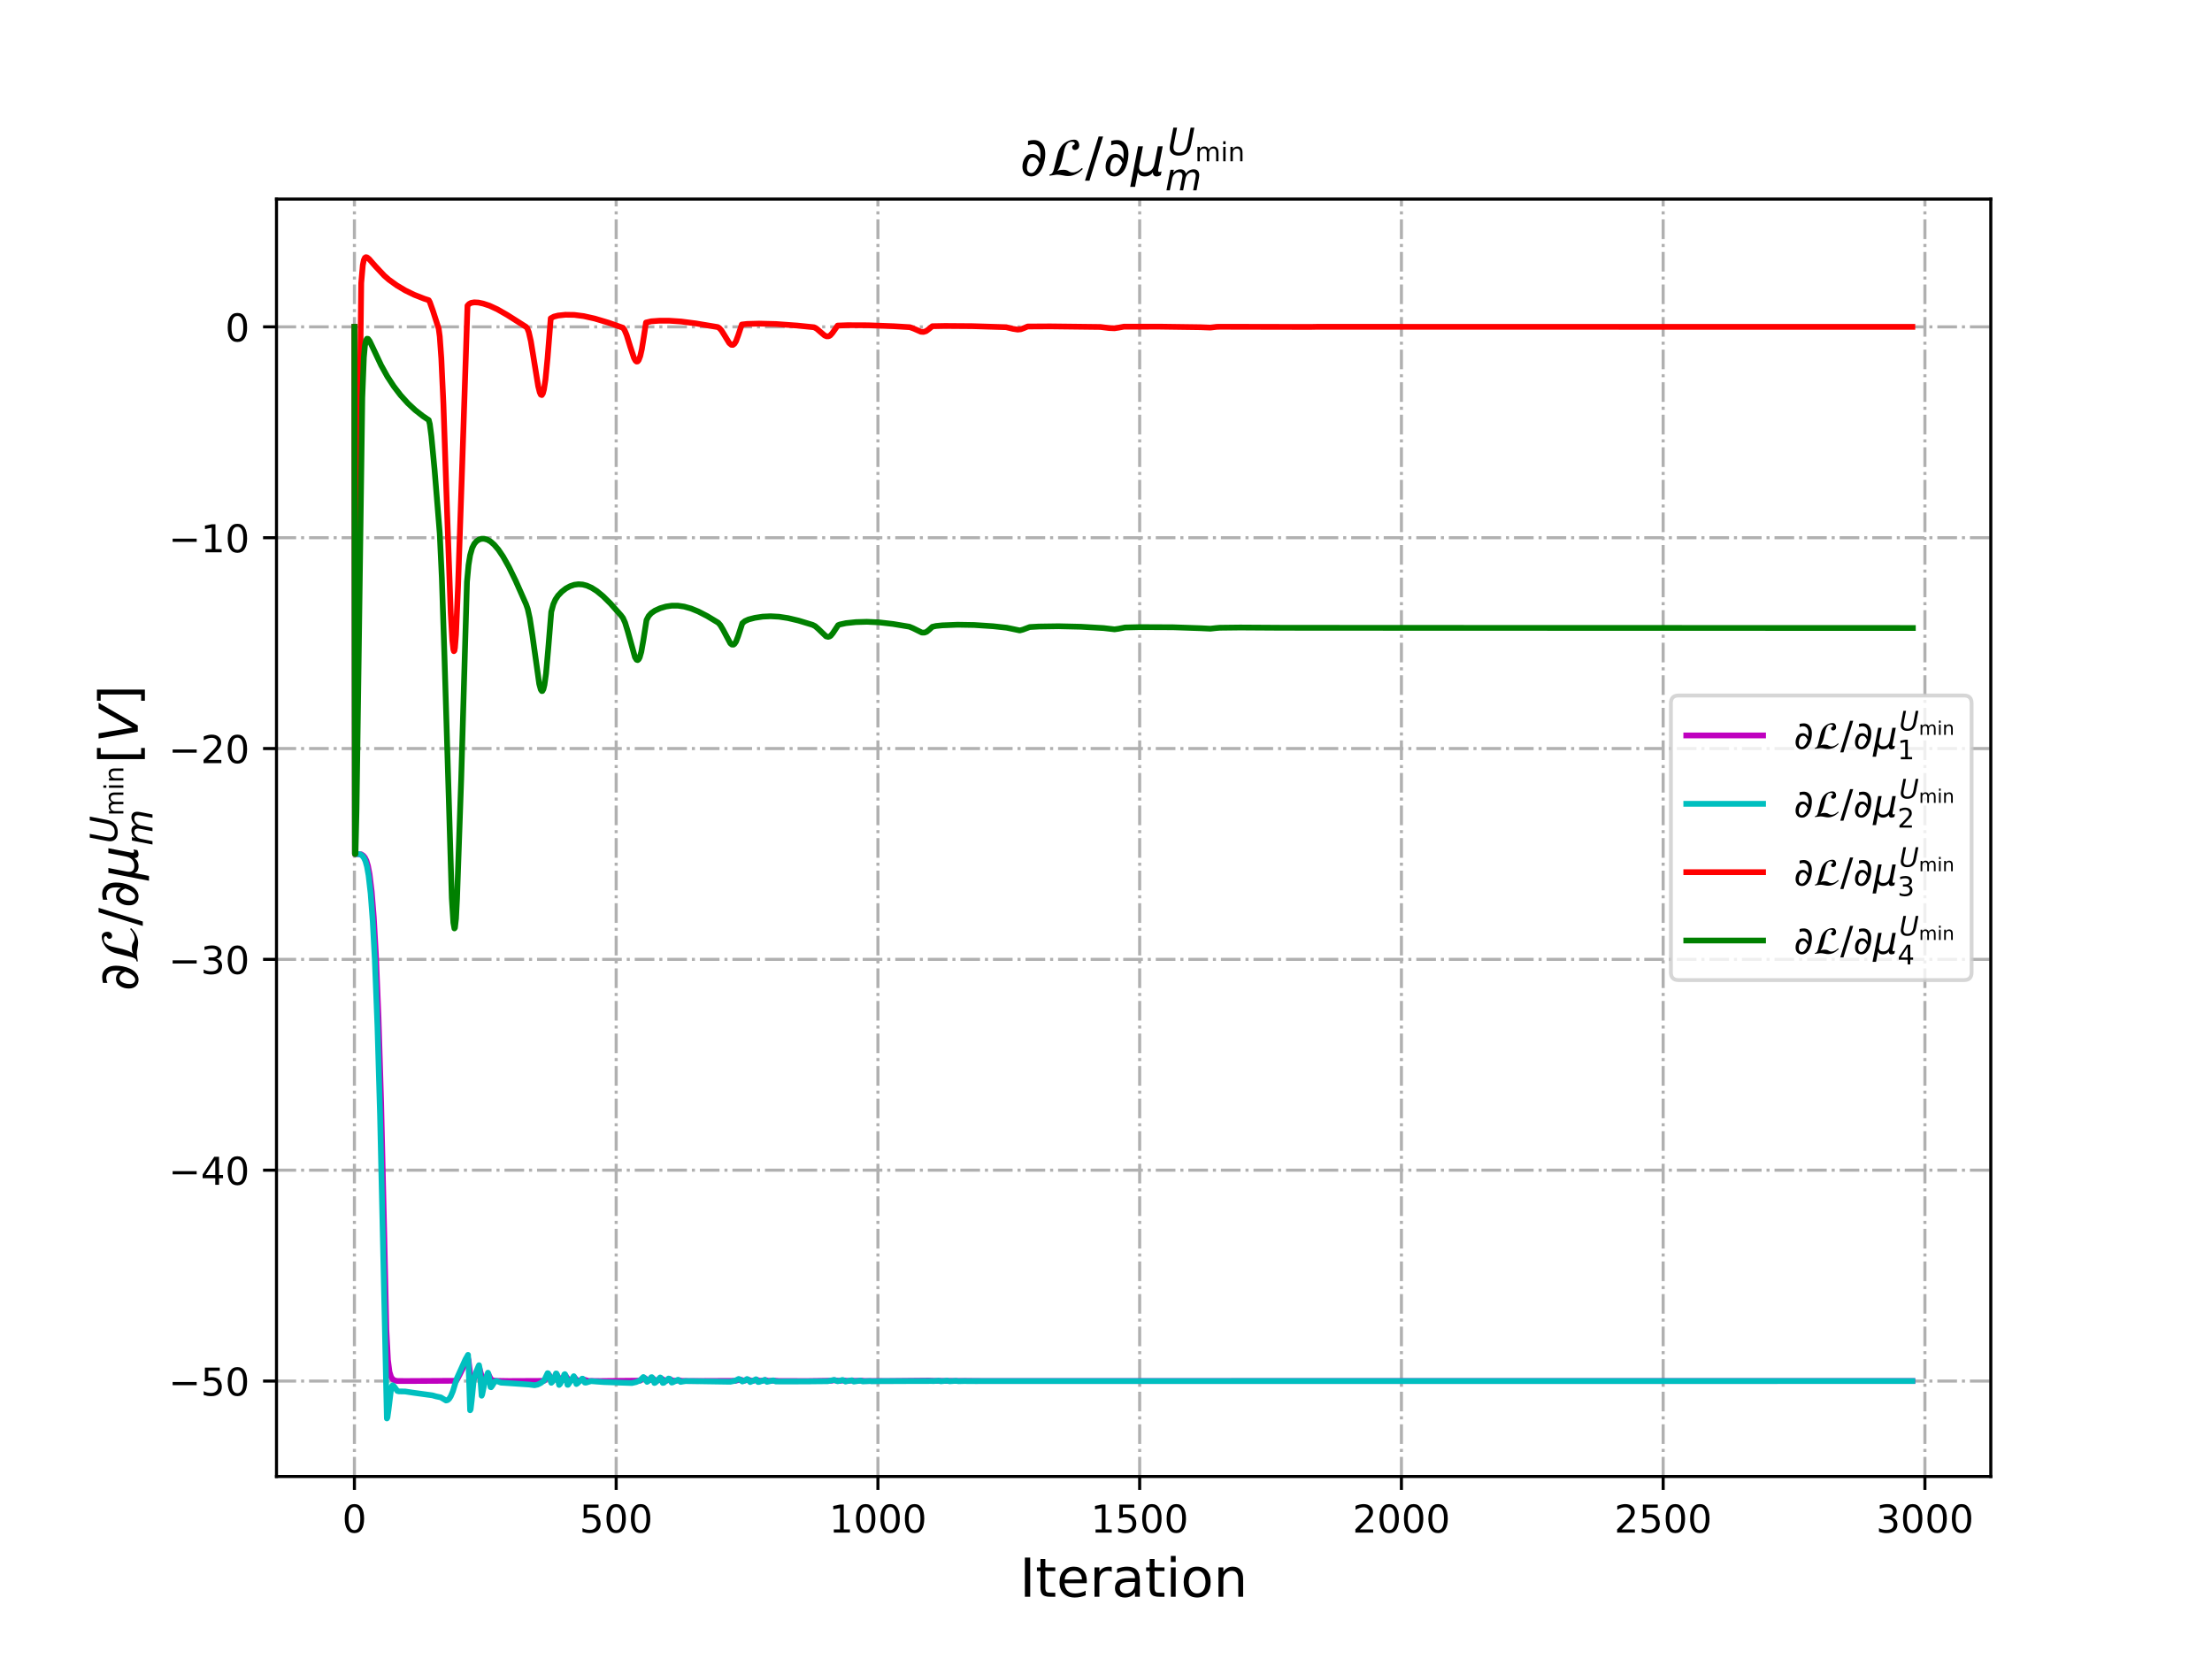 <?xml version="1.0" encoding="utf-8" standalone="no"?>
<!DOCTYPE svg PUBLIC "-//W3C//DTD SVG 1.1//EN"
  "http://www.w3.org/Graphics/SVG/1.1/DTD/svg11.dtd">
<!-- Created with matplotlib (http://matplotlib.org/) -->
<svg height="432pt" version="1.1" viewBox="0 0 576 432" width="576pt" xmlns="http://www.w3.org/2000/svg" xmlns:xlink="http://www.w3.org/1999/xlink">
 <defs>
  <style type="text/css">
*{stroke-linecap:butt;stroke-linejoin:round;}
  </style>
 </defs>
 <g id="figure_1">
  <g id="patch_1">
   <path d="M 0 432 
L 576 432 
L 576 0 
L 0 0 
z
" style="fill:#ffffff;"/>
  </g>
  <g id="axes_1">
   <g id="patch_2">
    <path d="M 72 384.48 
L 518.4 384.48 
L 518.4 51.84 
L 72 51.84 
z
" style="fill:#ffffff;"/>
   </g>
   <g id="matplotlib.axis_1">
    <g id="xtick_1">
     <g id="line2d_1">
      <path clip-path="url(#pff79e5f48d)" d="M 92.291 384.48 
L 92.291 51.84 
" style="fill:none;stroke:#b0b0b0;stroke-dasharray:5.12,1.28,0.8,1.28;stroke-dashoffset:0;stroke-width:0.8;"/>
     </g>
     <g id="line2d_2">
      <defs>
       <path d="M 0 0 
L 0 3.5 
" id="m5869e93a79" style="stroke:#000000;stroke-width:0.8;"/>
      </defs>
      <g>
       <use style="stroke:#000000;stroke-width:0.8;" x="92.291" xlink:href="#m5869e93a79" y="384.48"/>
      </g>
     </g>
     <g id="text_1">
      <!-- 0 -->
      <defs>
       <path d="M 31.781 66.406 
Q 24.172 66.406 20.328 58.906 
Q 16.5 51.422 16.5 36.375 
Q 16.5 21.391 20.328 13.891 
Q 24.172 6.391 31.781 6.391 
Q 39.453 6.391 43.281 13.891 
Q 47.125 21.391 47.125 36.375 
Q 47.125 51.422 43.281 58.906 
Q 39.453 66.406 31.781 66.406 
z
M 31.781 74.219 
Q 44.047 74.219 50.516 64.516 
Q 56.984 54.828 56.984 36.375 
Q 56.984 17.969 50.516 8.266 
Q 44.047 -1.422 31.781 -1.422 
Q 19.531 -1.422 13.062 8.266 
Q 6.594 17.969 6.594 36.375 
Q 6.594 54.828 13.062 64.516 
Q 19.531 74.219 31.781 74.219 
z
" id="DejaVuSans-30"/>
      </defs>
      <g transform="translate(89.11 399.078)scale(0.1 -0.1)">
       <use xlink:href="#DejaVuSans-30"/>
      </g>
     </g>
    </g>
    <g id="xtick_2">
     <g id="line2d_3">
      <path clip-path="url(#pff79e5f48d)" d="M 160.45 384.48 
L 160.45 51.84 
" style="fill:none;stroke:#b0b0b0;stroke-dasharray:5.12,1.28,0.8,1.28;stroke-dashoffset:0;stroke-width:0.8;"/>
     </g>
     <g id="line2d_4">
      <g>
       <use style="stroke:#000000;stroke-width:0.8;" x="160.45" xlink:href="#m5869e93a79" y="384.48"/>
      </g>
     </g>
     <g id="text_2">
      <!-- 500 -->
      <defs>
       <path d="M 10.797 72.906 
L 49.516 72.906 
L 49.516 64.594 
L 19.828 64.594 
L 19.828 46.734 
Q 21.969 47.469 24.109 47.828 
Q 26.266 48.188 28.422 48.188 
Q 40.625 48.188 47.75 41.5 
Q 54.891 34.812 54.891 23.391 
Q 54.891 11.625 47.562 5.094 
Q 40.234 -1.422 26.906 -1.422 
Q 22.312 -1.422 17.547 -0.641 
Q 12.797 0.141 7.719 1.703 
L 7.719 11.625 
Q 12.109 9.234 16.797 8.062 
Q 21.484 6.891 26.703 6.891 
Q 35.156 6.891 40.078 11.328 
Q 45.016 15.766 45.016 23.391 
Q 45.016 31 40.078 35.438 
Q 35.156 39.891 26.703 39.891 
Q 22.75 39.891 18.812 39.016 
Q 14.891 38.141 10.797 36.281 
z
" id="DejaVuSans-35"/>
      </defs>
      <g transform="translate(150.906 399.078)scale(0.1 -0.1)">
       <use xlink:href="#DejaVuSans-35"/>
       <use x="63.623" xlink:href="#DejaVuSans-30"/>
       <use x="127.246" xlink:href="#DejaVuSans-30"/>
      </g>
     </g>
    </g>
    <g id="xtick_3">
     <g id="line2d_5">
      <path clip-path="url(#pff79e5f48d)" d="M 228.609 384.48 
L 228.609 51.84 
" style="fill:none;stroke:#b0b0b0;stroke-dasharray:5.12,1.28,0.8,1.28;stroke-dashoffset:0;stroke-width:0.8;"/>
     </g>
     <g id="line2d_6">
      <g>
       <use style="stroke:#000000;stroke-width:0.8;" x="228.609" xlink:href="#m5869e93a79" y="384.48"/>
      </g>
     </g>
     <g id="text_3">
      <!-- 1000 -->
      <defs>
       <path d="M 12.406 8.297 
L 28.516 8.297 
L 28.516 63.922 
L 10.984 60.406 
L 10.984 69.391 
L 28.422 72.906 
L 38.281 72.906 
L 38.281 8.297 
L 54.391 8.297 
L 54.391 0 
L 12.406 0 
z
" id="DejaVuSans-31"/>
      </defs>
      <g transform="translate(215.884 399.078)scale(0.1 -0.1)">
       <use xlink:href="#DejaVuSans-31"/>
       <use x="63.623" xlink:href="#DejaVuSans-30"/>
       <use x="127.246" xlink:href="#DejaVuSans-30"/>
       <use x="190.869" xlink:href="#DejaVuSans-30"/>
      </g>
     </g>
    </g>
    <g id="xtick_4">
     <g id="line2d_7">
      <path clip-path="url(#pff79e5f48d)" d="M 296.768 384.48 
L 296.768 51.84 
" style="fill:none;stroke:#b0b0b0;stroke-dasharray:5.12,1.28,0.8,1.28;stroke-dashoffset:0;stroke-width:0.8;"/>
     </g>
     <g id="line2d_8">
      <g>
       <use style="stroke:#000000;stroke-width:0.8;" x="296.768" xlink:href="#m5869e93a79" y="384.48"/>
      </g>
     </g>
     <g id="text_4">
      <!-- 1500 -->
      <g transform="translate(284.043 399.078)scale(0.1 -0.1)">
       <use xlink:href="#DejaVuSans-31"/>
       <use x="63.623" xlink:href="#DejaVuSans-35"/>
       <use x="127.246" xlink:href="#DejaVuSans-30"/>
       <use x="190.869" xlink:href="#DejaVuSans-30"/>
      </g>
     </g>
    </g>
    <g id="xtick_5">
     <g id="line2d_9">
      <path clip-path="url(#pff79e5f48d)" d="M 364.927 384.48 
L 364.927 51.84 
" style="fill:none;stroke:#b0b0b0;stroke-dasharray:5.12,1.28,0.8,1.28;stroke-dashoffset:0;stroke-width:0.8;"/>
     </g>
     <g id="line2d_10">
      <g>
       <use style="stroke:#000000;stroke-width:0.8;" x="364.927" xlink:href="#m5869e93a79" y="384.48"/>
      </g>
     </g>
     <g id="text_5">
      <!-- 2000 -->
      <defs>
       <path d="M 19.188 8.297 
L 53.609 8.297 
L 53.609 0 
L 7.328 0 
L 7.328 8.297 
Q 12.938 14.109 22.625 23.891 
Q 32.328 33.688 34.812 36.531 
Q 39.547 41.844 41.422 45.531 
Q 43.312 49.219 43.312 52.781 
Q 43.312 58.594 39.234 62.25 
Q 35.156 65.922 28.609 65.922 
Q 23.969 65.922 18.812 64.312 
Q 13.672 62.703 7.812 59.422 
L 7.812 69.391 
Q 13.766 71.781 18.938 73 
Q 24.125 74.219 28.422 74.219 
Q 39.75 74.219 46.484 68.547 
Q 53.219 62.891 53.219 53.422 
Q 53.219 48.922 51.531 44.891 
Q 49.859 40.875 45.406 35.406 
Q 44.188 33.984 37.641 27.219 
Q 31.109 20.453 19.188 8.297 
z
" id="DejaVuSans-32"/>
      </defs>
      <g transform="translate(352.202 399.078)scale(0.1 -0.1)">
       <use xlink:href="#DejaVuSans-32"/>
       <use x="63.623" xlink:href="#DejaVuSans-30"/>
       <use x="127.246" xlink:href="#DejaVuSans-30"/>
       <use x="190.869" xlink:href="#DejaVuSans-30"/>
      </g>
     </g>
    </g>
    <g id="xtick_6">
     <g id="line2d_11">
      <path clip-path="url(#pff79e5f48d)" d="M 433.085 384.48 
L 433.085 51.84 
" style="fill:none;stroke:#b0b0b0;stroke-dasharray:5.12,1.28,0.8,1.28;stroke-dashoffset:0;stroke-width:0.8;"/>
     </g>
     <g id="line2d_12">
      <g>
       <use style="stroke:#000000;stroke-width:0.8;" x="433.085" xlink:href="#m5869e93a79" y="384.48"/>
      </g>
     </g>
     <g id="text_6">
      <!-- 2500 -->
      <g transform="translate(420.36 399.078)scale(0.1 -0.1)">
       <use xlink:href="#DejaVuSans-32"/>
       <use x="63.623" xlink:href="#DejaVuSans-35"/>
       <use x="127.246" xlink:href="#DejaVuSans-30"/>
       <use x="190.869" xlink:href="#DejaVuSans-30"/>
      </g>
     </g>
    </g>
    <g id="xtick_7">
     <g id="line2d_13">
      <path clip-path="url(#pff79e5f48d)" d="M 501.244 384.48 
L 501.244 51.84 
" style="fill:none;stroke:#b0b0b0;stroke-dasharray:5.12,1.28,0.8,1.28;stroke-dashoffset:0;stroke-width:0.8;"/>
     </g>
     <g id="line2d_14">
      <g>
       <use style="stroke:#000000;stroke-width:0.8;" x="501.244" xlink:href="#m5869e93a79" y="384.48"/>
      </g>
     </g>
     <g id="text_7">
      <!-- 3000 -->
      <defs>
       <path d="M 40.578 39.312 
Q 47.656 37.797 51.625 33 
Q 55.609 28.219 55.609 21.188 
Q 55.609 10.406 48.188 4.484 
Q 40.766 -1.422 27.094 -1.422 
Q 22.516 -1.422 17.656 -0.516 
Q 12.797 0.391 7.625 2.203 
L 7.625 11.719 
Q 11.719 9.328 16.594 8.109 
Q 21.484 6.891 26.812 6.891 
Q 36.078 6.891 40.938 10.547 
Q 45.797 14.203 45.797 21.188 
Q 45.797 27.641 41.281 31.266 
Q 36.766 34.906 28.719 34.906 
L 20.219 34.906 
L 20.219 43.016 
L 29.109 43.016 
Q 36.375 43.016 40.234 45.922 
Q 44.094 48.828 44.094 54.297 
Q 44.094 59.906 40.109 62.906 
Q 36.141 65.922 28.719 65.922 
Q 24.656 65.922 20.016 65.031 
Q 15.375 64.156 9.812 62.312 
L 9.812 71.094 
Q 15.438 72.656 20.344 73.438 
Q 25.25 74.219 29.594 74.219 
Q 40.828 74.219 47.359 69.109 
Q 53.906 64.016 53.906 55.328 
Q 53.906 49.266 50.438 45.094 
Q 46.969 40.922 40.578 39.312 
z
" id="DejaVuSans-33"/>
      </defs>
      <g transform="translate(488.519 399.078)scale(0.1 -0.1)">
       <use xlink:href="#DejaVuSans-33"/>
       <use x="63.623" xlink:href="#DejaVuSans-30"/>
       <use x="127.246" xlink:href="#DejaVuSans-30"/>
       <use x="190.869" xlink:href="#DejaVuSans-30"/>
      </g>
     </g>
    </g>
    <g id="text_8">
     <!-- Iteration -->
     <defs>
      <path d="M 9.812 72.906 
L 19.672 72.906 
L 19.672 0 
L 9.812 0 
z
" id="DejaVuSans-49"/>
      <path d="M 18.312 70.219 
L 18.312 54.688 
L 36.812 54.688 
L 36.812 47.703 
L 18.312 47.703 
L 18.312 18.016 
Q 18.312 11.328 20.141 9.422 
Q 21.969 7.516 27.594 7.516 
L 36.812 7.516 
L 36.812 0 
L 27.594 0 
Q 17.188 0 13.234 3.875 
Q 9.281 7.766 9.281 18.016 
L 9.281 47.703 
L 2.688 47.703 
L 2.688 54.688 
L 9.281 54.688 
L 9.281 70.219 
z
" id="DejaVuSans-74"/>
      <path d="M 56.203 29.594 
L 56.203 25.203 
L 14.891 25.203 
Q 15.484 15.922 20.484 11.062 
Q 25.484 6.203 34.422 6.203 
Q 39.594 6.203 44.453 7.469 
Q 49.312 8.734 54.109 11.281 
L 54.109 2.781 
Q 49.266 0.734 44.188 -0.344 
Q 39.109 -1.422 33.891 -1.422 
Q 20.797 -1.422 13.156 6.188 
Q 5.516 13.812 5.516 26.812 
Q 5.516 40.234 12.766 48.109 
Q 20.016 56 32.328 56 
Q 43.359 56 49.781 48.891 
Q 56.203 41.797 56.203 29.594 
z
M 47.219 32.234 
Q 47.125 39.594 43.094 43.984 
Q 39.062 48.391 32.422 48.391 
Q 24.906 48.391 20.391 44.141 
Q 15.875 39.891 15.188 32.172 
z
" id="DejaVuSans-65"/>
      <path d="M 41.109 46.297 
Q 39.594 47.172 37.812 47.578 
Q 36.031 48 33.891 48 
Q 26.266 48 22.188 43.047 
Q 18.109 38.094 18.109 28.812 
L 18.109 0 
L 9.078 0 
L 9.078 54.688 
L 18.109 54.688 
L 18.109 46.188 
Q 20.953 51.172 25.484 53.578 
Q 30.031 56 36.531 56 
Q 37.453 56 38.578 55.875 
Q 39.703 55.766 41.062 55.516 
z
" id="DejaVuSans-72"/>
      <path d="M 34.281 27.484 
Q 23.391 27.484 19.188 25 
Q 14.984 22.516 14.984 16.5 
Q 14.984 11.719 18.141 8.906 
Q 21.297 6.109 26.703 6.109 
Q 34.188 6.109 38.703 11.406 
Q 43.219 16.703 43.219 25.484 
L 43.219 27.484 
z
M 52.203 31.203 
L 52.203 0 
L 43.219 0 
L 43.219 8.297 
Q 40.141 3.328 35.547 0.953 
Q 30.953 -1.422 24.312 -1.422 
Q 15.922 -1.422 10.953 3.297 
Q 6 8.016 6 15.922 
Q 6 25.141 12.172 29.828 
Q 18.359 34.516 30.609 34.516 
L 43.219 34.516 
L 43.219 35.406 
Q 43.219 41.609 39.141 45 
Q 35.062 48.391 27.688 48.391 
Q 23 48.391 18.547 47.266 
Q 14.109 46.141 10.016 43.891 
L 10.016 52.203 
Q 14.938 54.109 19.578 55.047 
Q 24.219 56 28.609 56 
Q 40.484 56 46.344 49.844 
Q 52.203 43.703 52.203 31.203 
z
" id="DejaVuSans-61"/>
      <path d="M 9.422 54.688 
L 18.406 54.688 
L 18.406 0 
L 9.422 0 
z
M 9.422 75.984 
L 18.406 75.984 
L 18.406 64.594 
L 9.422 64.594 
z
" id="DejaVuSans-69"/>
      <path d="M 30.609 48.391 
Q 23.391 48.391 19.188 42.75 
Q 14.984 37.109 14.984 27.297 
Q 14.984 17.484 19.156 11.844 
Q 23.344 6.203 30.609 6.203 
Q 37.797 6.203 41.984 11.859 
Q 46.188 17.531 46.188 27.297 
Q 46.188 37.016 41.984 42.703 
Q 37.797 48.391 30.609 48.391 
z
M 30.609 56 
Q 42.328 56 49.016 48.375 
Q 55.719 40.766 55.719 27.297 
Q 55.719 13.875 49.016 6.219 
Q 42.328 -1.422 30.609 -1.422 
Q 18.844 -1.422 12.172 6.219 
Q 5.516 13.875 5.516 27.297 
Q 5.516 40.766 12.172 48.375 
Q 18.844 56 30.609 56 
z
" id="DejaVuSans-6f"/>
      <path d="M 54.891 33.016 
L 54.891 0 
L 45.906 0 
L 45.906 32.719 
Q 45.906 40.484 42.875 44.328 
Q 39.844 48.188 33.797 48.188 
Q 26.516 48.188 22.312 43.547 
Q 18.109 38.922 18.109 30.906 
L 18.109 0 
L 9.078 0 
L 9.078 54.688 
L 18.109 54.688 
L 18.109 46.188 
Q 21.344 51.125 25.703 53.562 
Q 30.078 56 35.797 56 
Q 45.219 56 50.047 50.172 
Q 54.891 44.344 54.891 33.016 
z
" id="DejaVuSans-6e"/>
     </defs>
     <g transform="translate(265.508 415.796)scale(0.14 -0.14)">
      <use xlink:href="#DejaVuSans-49"/>
      <use x="29.492" xlink:href="#DejaVuSans-74"/>
      <use x="68.701" xlink:href="#DejaVuSans-65"/>
      <use x="130.225" xlink:href="#DejaVuSans-72"/>
      <use x="171.338" xlink:href="#DejaVuSans-61"/>
      <use x="232.617" xlink:href="#DejaVuSans-74"/>
      <use x="271.826" xlink:href="#DejaVuSans-69"/>
      <use x="299.609" xlink:href="#DejaVuSans-6f"/>
      <use x="360.791" xlink:href="#DejaVuSans-6e"/>
     </g>
    </g>
   </g>
   <g id="matplotlib.axis_2">
    <g id="ytick_1">
     <g id="line2d_15">
      <path clip-path="url(#pff79e5f48d)" d="M 72 359.617 
L 518.4 359.617 
" style="fill:none;stroke:#b0b0b0;stroke-dasharray:5.12,1.28,0.8,1.28;stroke-dashoffset:0;stroke-width:0.8;"/>
     </g>
     <g id="line2d_16">
      <defs>
       <path d="M 0 0 
L -3.5 0 
" id="m23fe40c970" style="stroke:#000000;stroke-width:0.8;"/>
      </defs>
      <g>
       <use style="stroke:#000000;stroke-width:0.8;" x="72" xlink:href="#m23fe40c970" y="359.617"/>
      </g>
     </g>
     <g id="text_9">
      <!-- −50 -->
      <defs>
       <path d="M 10.594 35.5 
L 73.188 35.5 
L 73.188 27.203 
L 10.594 27.203 
z
" id="DejaVuSans-2212"/>
      </defs>
      <g transform="translate(43.895 363.416)scale(0.1 -0.1)">
       <use xlink:href="#DejaVuSans-2212"/>
       <use x="83.789" xlink:href="#DejaVuSans-35"/>
       <use x="147.412" xlink:href="#DejaVuSans-30"/>
      </g>
     </g>
    </g>
    <g id="ytick_2">
     <g id="line2d_17">
      <path clip-path="url(#pff79e5f48d)" d="M 72 304.716 
L 518.4 304.716 
" style="fill:none;stroke:#b0b0b0;stroke-dasharray:5.12,1.28,0.8,1.28;stroke-dashoffset:0;stroke-width:0.8;"/>
     </g>
     <g id="line2d_18">
      <g>
       <use style="stroke:#000000;stroke-width:0.8;" x="72" xlink:href="#m23fe40c970" y="304.716"/>
      </g>
     </g>
     <g id="text_10">
      <!-- −40 -->
      <defs>
       <path d="M 37.797 64.312 
L 12.891 25.391 
L 37.797 25.391 
z
M 35.203 72.906 
L 47.609 72.906 
L 47.609 25.391 
L 58.016 25.391 
L 58.016 17.188 
L 47.609 17.188 
L 47.609 0 
L 37.797 0 
L 37.797 17.188 
L 4.891 17.188 
L 4.891 26.703 
z
" id="DejaVuSans-34"/>
      </defs>
      <g transform="translate(43.895 308.515)scale(0.1 -0.1)">
       <use xlink:href="#DejaVuSans-2212"/>
       <use x="83.789" xlink:href="#DejaVuSans-34"/>
       <use x="147.412" xlink:href="#DejaVuSans-30"/>
      </g>
     </g>
    </g>
    <g id="ytick_3">
     <g id="line2d_19">
      <path clip-path="url(#pff79e5f48d)" d="M 72 249.816 
L 518.4 249.816 
" style="fill:none;stroke:#b0b0b0;stroke-dasharray:5.12,1.28,0.8,1.28;stroke-dashoffset:0;stroke-width:0.8;"/>
     </g>
     <g id="line2d_20">
      <g>
       <use style="stroke:#000000;stroke-width:0.8;" x="72" xlink:href="#m23fe40c970" y="249.816"/>
      </g>
     </g>
     <g id="text_11">
      <!-- −30 -->
      <g transform="translate(43.895 253.615)scale(0.1 -0.1)">
       <use xlink:href="#DejaVuSans-2212"/>
       <use x="83.789" xlink:href="#DejaVuSans-33"/>
       <use x="147.412" xlink:href="#DejaVuSans-30"/>
      </g>
     </g>
    </g>
    <g id="ytick_4">
     <g id="line2d_21">
      <path clip-path="url(#pff79e5f48d)" d="M 72 194.915 
L 518.4 194.915 
" style="fill:none;stroke:#b0b0b0;stroke-dasharray:5.12,1.28,0.8,1.28;stroke-dashoffset:0;stroke-width:0.8;"/>
     </g>
     <g id="line2d_22">
      <g>
       <use style="stroke:#000000;stroke-width:0.8;" x="72" xlink:href="#m23fe40c970" y="194.915"/>
      </g>
     </g>
     <g id="text_12">
      <!-- −20 -->
      <g transform="translate(43.895 198.714)scale(0.1 -0.1)">
       <use xlink:href="#DejaVuSans-2212"/>
       <use x="83.789" xlink:href="#DejaVuSans-32"/>
       <use x="147.412" xlink:href="#DejaVuSans-30"/>
      </g>
     </g>
    </g>
    <g id="ytick_5">
     <g id="line2d_23">
      <path clip-path="url(#pff79e5f48d)" d="M 72 140.015 
L 518.4 140.015 
" style="fill:none;stroke:#b0b0b0;stroke-dasharray:5.12,1.28,0.8,1.28;stroke-dashoffset:0;stroke-width:0.8;"/>
     </g>
     <g id="line2d_24">
      <g>
       <use style="stroke:#000000;stroke-width:0.8;" x="72" xlink:href="#m23fe40c970" y="140.015"/>
      </g>
     </g>
     <g id="text_13">
      <!-- −10 -->
      <g transform="translate(43.895 143.814)scale(0.1 -0.1)">
       <use xlink:href="#DejaVuSans-2212"/>
       <use x="83.789" xlink:href="#DejaVuSans-31"/>
       <use x="147.412" xlink:href="#DejaVuSans-30"/>
      </g>
     </g>
    </g>
    <g id="ytick_6">
     <g id="line2d_25">
      <path clip-path="url(#pff79e5f48d)" d="M 72 85.114 
L 518.4 85.114 
" style="fill:none;stroke:#b0b0b0;stroke-dasharray:5.12,1.28,0.8,1.28;stroke-dashoffset:0;stroke-width:0.8;"/>
     </g>
     <g id="line2d_26">
      <g>
       <use style="stroke:#000000;stroke-width:0.8;" x="72" xlink:href="#m23fe40c970" y="85.114"/>
      </g>
     </g>
     <g id="text_14">
      <!-- 0 -->
      <g transform="translate(58.638 88.913)scale(0.1 -0.1)">
       <use xlink:href="#DejaVuSans-30"/>
      </g>
     </g>
    </g>
    <g id="text_15">
     <!-- $\partial \mathcal{L}/ \partial \mu^{U_{\mathrm{min}}}_{m}[V]$ -->
     <defs>
      <path d="M 21.344 -1.422 
Q 14.453 -1.422 9.969 2.734 
Q 4.641 7.672 4.641 16.609 
Q 4.641 25.875 9.328 33.109 
Q 14.156 40.531 22.859 40.531 
Q 28.562 40.531 33.062 36.969 
Q 35.688 34.859 37.5 31.344 
Q 38.141 35.297 38.141 39.797 
Q 38.141 46.391 36.578 50.203 
Q 33.109 58.641 23.922 58.641 
Q 20.453 58.641 15.094 56.5 
L 15.094 64.703 
Q 20.75 66.219 25.828 66.219 
Q 38.922 66.219 44.484 54.203 
Q 47.078 48.531 47.078 40.094 
Q 47.078 34.578 45.844 28.172 
Q 42.781 12.156 34.812 4.547 
Q 28.562 -1.422 21.344 -1.422 
z
M 12.984 15.141 
Q 12.984 10.25 15.141 7.625 
Q 17.438 4.828 20.953 4.828 
Q 24.078 4.828 26.562 7.031 
Q 30.078 10.062 32.672 14.984 
Q 34.812 19.047 35.891 23.391 
Q 31.547 33.891 24.031 33.891 
Q 17.578 33.891 14.75 25.391 
Q 12.984 20.125 12.984 15.141 
z
" id="DejaVuSans-2202"/>
      <path d="M 63.594 14.297 
L 65.297 12.5 
Q 52.297 -0.703 37.703 -0.703 
Q 33.703 -0.703 28.906 0.406 
Q 21.797 1.906 17.906 1.906 
Q 15.703 1.906 10.5 0.953 
Q 5.297 0 3 0 
L 3.594 2.406 
Q 9.094 2.406 11.406 11.703 
L 18.406 40.094 
Q 20.094 47 23.688 52.391 
Q 27.297 57.797 31.641 60.844 
Q 36 63.906 40.391 65.453 
Q 44.797 67 48.797 67 
Q 53.797 67 56.141 63.797 
Q 58.5 60.594 58.5 56 
Q 58.5 52.297 56.141 50 
Q 53.797 47.703 50.406 47.703 
Q 48.203 47.703 46.797 49.203 
Q 45.406 50.703 45.406 52.797 
Q 45.406 54.406 46.203 55.5 
Q 47 56.594 47.891 56.938 
Q 48.797 57.297 49.594 57.891 
Q 50.406 58.5 50.406 59.203 
Q 50.406 63 44.594 63 
Q 39.406 63 36.094 59.141 
Q 32.797 55.297 31.094 48.938 
Q 29.406 42.594 28.047 35.688 
Q 26.703 28.797 24.203 21.297 
Q 21.703 13.797 18.094 9.203 
L 18.094 8.797 
Q 21.297 11 29.5 11 
Q 34.797 11 38.438 8.5 
Q 42.094 6 46.297 6 
Q 54.797 6 63.594 14.297 
z
" id="STIXNonUnicode-Italic-e238"/>
      <path d="M 25.391 72.906 
L 33.688 72.906 
L 8.297 -9.281 
L 0 -9.281 
z
" id="DejaVuSans-2f"/>
      <path d="M -1.312 -20.797 
L 13.375 54.688 
L 22.406 54.688 
L 15.766 20.656 
Q 15.578 19.625 15.422 18.359 
Q 15.281 17.094 15.281 15.828 
Q 15.281 11.281 18.141 8.828 
Q 21 6.391 26.312 6.391 
Q 33.547 6.391 37.984 10.484 
Q 42.438 14.594 44 22.797 
L 50.203 54.688 
L 59.188 54.688 
L 51.031 12.641 
Q 50.828 11.719 50.75 11.031 
Q 50.688 10.359 50.688 9.812 
Q 50.688 8.297 51.297 7.594 
Q 51.906 6.891 53.219 6.891 
Q 53.719 6.891 54.562 7.125 
Q 55.422 7.375 56.984 8.016 
L 55.609 0.781 
Q 53.469 -0.297 51.516 -0.859 
Q 49.562 -1.422 47.703 -1.422 
Q 44.484 -1.422 42.656 0.625 
Q 40.828 2.688 40.828 6.297 
Q 38.094 2.391 34.297 0.484 
Q 30.516 -1.422 25.391 -1.422 
Q 20.844 -1.422 17.453 0.672 
Q 14.062 2.781 12.984 6.203 
L 7.719 -20.797 
z
" id="DejaVuSans-Oblique-3bc"/>
      <path d="M 15.484 72.906 
L 25.391 72.906 
L 16.797 28.609 
Q 16.266 25.641 16.047 23.703 
Q 15.828 21.781 15.828 20.312 
Q 15.828 13.578 19.578 10.078 
Q 23.344 6.594 30.609 6.594 
Q 40.047 6.594 45.281 11.766 
Q 50.531 16.938 52.781 28.609 
L 61.375 72.906 
L 71.297 72.906 
L 62.5 27.391 
Q 59.625 12.641 51.562 5.609 
Q 43.5 -1.422 29.5 -1.422 
Q 18.562 -1.422 12.188 4.078 
Q 5.812 9.578 5.812 19 
Q 5.812 20.703 6.047 22.828 
Q 6.297 24.953 6.781 27.391 
z
" id="DejaVuSans-Oblique-55"/>
      <path d="M 52 44.188 
Q 55.375 50.25 60.062 53.125 
Q 64.75 56 71.094 56 
Q 79.641 56 84.281 50.016 
Q 88.922 44.047 88.922 33.016 
L 88.922 0 
L 79.891 0 
L 79.891 32.719 
Q 79.891 40.578 77.094 44.375 
Q 74.312 48.188 68.609 48.188 
Q 61.625 48.188 57.562 43.547 
Q 53.516 38.922 53.516 30.906 
L 53.516 0 
L 44.484 0 
L 44.484 32.719 
Q 44.484 40.625 41.703 44.406 
Q 38.922 48.188 33.109 48.188 
Q 26.219 48.188 22.156 43.531 
Q 18.109 38.875 18.109 30.906 
L 18.109 0 
L 9.078 0 
L 9.078 54.688 
L 18.109 54.688 
L 18.109 46.188 
Q 21.188 51.219 25.484 53.609 
Q 29.781 56 35.688 56 
Q 41.656 56 45.828 52.969 
Q 50 49.953 52 44.188 
z
" id="DejaVuSans-6d"/>
      <path d="M 89.797 33.016 
L 83.406 0 
L 74.422 0 
L 80.719 32.719 
Q 81.109 34.812 81.297 36.328 
Q 81.5 37.844 81.5 38.922 
Q 81.5 43.312 79.047 45.75 
Q 76.609 48.188 72.219 48.188 
Q 65.672 48.188 60.547 43.281 
Q 55.422 38.375 53.906 30.516 
L 47.906 0 
L 38.922 0 
L 45.312 32.719 
Q 45.703 34.516 45.891 36.047 
Q 46.094 37.594 46.094 38.812 
Q 46.094 43.266 43.656 45.719 
Q 41.219 48.188 36.922 48.188 
Q 30.281 48.188 25.141 43.281 
Q 20.016 38.375 18.5 30.516 
L 12.5 0 
L 3.516 0 
L 14.203 54.688 
L 23.188 54.688 
L 21.484 46.188 
Q 25.141 50.984 30.047 53.484 
Q 34.969 56 40.578 56 
Q 46.531 56 50.359 52.875 
Q 54.203 49.75 54.984 44.188 
Q 59.078 49.953 64.469 52.969 
Q 69.875 56 75.875 56 
Q 82.906 56 86.734 51.953 
Q 90.578 47.906 90.578 40.484 
Q 90.578 38.875 90.375 36.938 
Q 90.188 35.016 89.797 33.016 
z
" id="DejaVuSans-Oblique-6d"/>
      <path d="M 8.594 75.984 
L 29.297 75.984 
L 29.297 69 
L 17.578 69 
L 17.578 -6.203 
L 29.297 -6.203 
L 29.297 -13.188 
L 8.594 -13.188 
z
" id="DejaVuSans-5b"/>
      <path d="M 20.609 0 
L 7.812 72.906 
L 17.484 72.906 
L 28.078 10.203 
L 63.484 72.906 
L 74.219 72.906 
L 32.078 0 
z
" id="DejaVuSans-Oblique-56"/>
      <path d="M 30.422 75.984 
L 30.422 -13.188 
L 9.719 -13.188 
L 9.719 -6.203 
L 21.391 -6.203 
L 21.391 69 
L 9.719 69 
L 9.719 75.984 
z
" id="DejaVuSans-5d"/>
     </defs>
     <g transform="translate(35.975 258.06)rotate(-90)scale(0.14 -0.14)">
      <use transform="translate(0 0.684)" xlink:href="#DejaVuSans-2202"/>
      <use transform="translate(51.709 0.684)" xlink:href="#STIXNonUnicode-Italic-e238"/>
      <use transform="translate(121.009 0.684)" xlink:href="#DejaVuSans-2f"/>
      <use transform="translate(154.7 0.684)" xlink:href="#DejaVuSans-2202"/>
      <use transform="translate(206.409 0.684)" xlink:href="#DejaVuSans-Oblique-3bc"/>
      <use transform="translate(274.499 38.966)scale(0.7)" xlink:href="#DejaVuSans-Oblique-55"/>
      <use transform="translate(325.734 27.481)scale(0.49)" xlink:href="#DejaVuSans-6d"/>
      <use transform="translate(373.466 27.481)scale(0.49)" xlink:href="#DejaVuSans-69"/>
      <use transform="translate(387.08 27.481)scale(0.49)" xlink:href="#DejaVuSans-6e"/>
      <use transform="translate(270.032 -26.659)scale(0.7)" xlink:href="#DejaVuSans-Oblique-6d"/>
      <use transform="translate(422.784 0.684)" xlink:href="#DejaVuSans-5b"/>
      <use transform="translate(461.797 0.684)" xlink:href="#DejaVuSans-Oblique-56"/>
      <use transform="translate(530.206 0.684)" xlink:href="#DejaVuSans-5d"/>
     </g>
    </g>
   </g>
   <g id="line2d_27">
    <path clip-path="url(#pff79e5f48d)" d="M 92.291 85.114 
L 92.427 222.365 
L 94.063 222.458 
L 94.608 222.813 
L 95.017 223.305 
L 95.426 224.14 
L 95.835 225.519 
L 96.244 227.67 
L 96.789 232.137 
L 97.335 238.911 
L 97.88 248.468 
L 98.562 264.959 
L 99.243 287.101 
L 100.061 321.765 
L 100.606 346.208 
L 101.015 354.093 
L 101.424 357.246 
L 101.833 358.545 
L 102.242 359.131 
L 102.787 359.473 
L 103.469 359.603 
L 105.786 359.618 
L 118.737 359.547 
L 119.009 359.261 
L 119.691 357.981 
L 121.736 353.891 
L 121.872 353.708 
L 122.008 354.2 
L 122.417 357.566 
L 122.69 358.497 
L 123.099 359.059 
L 123.371 359.141 
L 123.644 358.751 
L 124.871 356.382 
L 125.552 358.844 
L 125.961 359.259 
L 126.37 359.372 
L 126.643 359.048 
L 127.188 358.104 
L 127.325 358.159 
L 127.87 359.166 
L 128.279 359.422 
L 129.097 359.562 
L 132.505 359.617 
L 141.638 359.576 
L 141.911 359.377 
L 142.32 358.707 
L 142.729 358.072 
L 143.001 358.06 
L 143.274 358.461 
L 143.683 359.14 
L 144.092 359.363 
L 144.364 359.135 
L 145.046 358.149 
L 145.182 358.255 
L 145.727 359.184 
L 146.136 359.424 
L 146.409 359.428 
L 146.682 359.124 
L 147.227 358.324 
L 147.363 358.366 
L 148.045 359.307 
L 148.59 359.495 
L 148.863 359.37 
L 149.544 358.698 
L 149.681 358.774 
L 150.09 359.274 
L 150.635 359.504 
L 151.18 359.497 
L 151.862 359.178 
L 153.225 359.585 
L 156.36 359.617 
L 166.72 359.51 
L 167.266 359.05 
L 167.675 358.798 
L 167.947 358.875 
L 168.765 359.467 
L 169.038 359.464 
L 169.447 359.155 
L 169.856 358.871 
L 170.128 359.024 
L 170.537 359.379 
L 171.083 359.534 
L 171.355 359.478 
L 172.173 358.961 
L 173.264 359.54 
L 173.673 359.503 
L 174.491 359.161 
L 175.172 359.509 
L 175.99 359.558 
L 176.808 359.399 
L 177.49 359.569 
L 179.262 359.616 
L 191.53 359.563 
L 192.757 359.225 
L 193.711 359.549 
L 194.12 359.45 
L 194.666 359.228 
L 194.938 359.298 
L 195.484 359.521 
L 196.165 359.547 
L 197.119 359.314 
L 197.665 359.527 
L 198.482 359.558 
L 199.3 359.375 
L 200.118 359.573 
L 201.073 359.543 
L 201.754 359.528 
L 202.845 359.607 
L 210.342 359.617 
L 216.613 359.533 
L 217.158 359.402 
L 218.658 359.575 
L 219.748 359.449 
L 220.702 359.594 
L 220.839 359.592 
L 221.929 359.457 
L 222.338 359.553 
L 223.429 359.565 
L 224.247 359.514 
L 225.201 359.603 
L 231.335 359.617 
L 241.832 359.514 
L 242.649 359.548 
L 243.604 359.584 
L 244.694 359.553 
L 245.785 359.596 
L 247.012 359.571 
L 248.239 359.589 
L 249.329 359.587 
L 250.965 359.583 
L 255.736 359.617 
L 497.973 359.617 
L 497.973 359.617 
" style="fill:none;stroke:#bf00bf;stroke-linecap:square;stroke-width:1.5;"/>
   </g>
   <g id="line2d_28">
    <path clip-path="url(#pff79e5f48d)" d="M 92.291 85.114 
L 92.427 222.365 
L 93.79 222.444 
L 94.336 222.834 
L 94.745 223.346 
L 95.154 224.209 
L 95.563 225.659 
L 95.971 227.945 
L 96.517 232.705 
L 97.062 239.903 
L 97.607 250.008 
L 98.289 267.338 
L 98.97 290.462 
L 99.788 326.443 
L 100.743 369.36 
L 100.879 369.163 
L 101.152 367.262 
L 101.833 361.699 
L 102.106 360.846 
L 102.242 360.724 
L 102.515 360.892 
L 103.469 362.206 
L 103.878 362.313 
L 105.514 362.343 
L 107.559 362.651 
L 112.602 363.345 
L 113.556 363.614 
L 114.783 363.872 
L 116.147 364.689 
L 116.555 364.593 
L 116.964 364.232 
L 117.373 363.59 
L 117.919 362.301 
L 118.6 360.079 
L 119.009 358.824 
L 121.19 354.002 
L 121.872 352.804 
L 122.008 355.231 
L 122.417 367.23 
L 122.553 366.988 
L 122.826 364.686 
L 123.371 359.279 
L 123.78 357.75 
L 124.598 355.766 
L 124.735 355.496 
L 124.871 356.19 
L 125.416 363.443 
L 125.552 363.16 
L 126.098 360.481 
L 126.643 358.483 
L 127.052 357.447 
L 127.188 357.644 
L 127.461 359.323 
L 127.734 361.19 
L 127.87 361.233 
L 128.142 360.886 
L 128.824 359.761 
L 129.233 359.595 
L 129.642 359.734 
L 130.46 360.043 
L 131.55 360.11 
L 137.821 360.532 
L 139.184 360.71 
L 140.002 360.546 
L 140.82 360.131 
L 141.638 359.51 
L 141.911 359.016 
L 142.592 357.567 
L 142.729 357.603 
L 143.001 358.186 
L 143.546 360.083 
L 143.819 359.839 
L 144.228 359.11 
L 144.773 357.644 
L 144.91 357.656 
L 145.046 357.952 
L 145.319 359.353 
L 145.591 360.638 
L 145.864 360.367 
L 146.545 359.004 
L 146.954 357.898 
L 147.091 357.818 
L 147.227 357.998 
L 147.5 359.176 
L 147.772 360.602 
L 147.909 360.606 
L 148.318 360.02 
L 149.408 358.354 
L 149.544 358.558 
L 149.817 359.563 
L 150.09 360.394 
L 150.362 360.233 
L 151.589 358.999 
L 151.725 359.007 
L 151.998 359.364 
L 152.271 360.012 
L 152.543 360.044 
L 153.907 359.644 
L 157.178 359.89 
L 164.539 360.139 
L 165.63 359.891 
L 166.584 359.484 
L 167.538 358.575 
L 167.811 358.83 
L 168.493 359.837 
L 169.038 359.407 
L 169.583 358.633 
L 169.719 358.606 
L 169.856 358.72 
L 170.128 359.367 
L 170.401 360.125 
L 170.674 360.025 
L 171.492 359.134 
L 171.901 358.692 
L 172.037 358.751 
L 172.309 359.293 
L 172.582 360.107 
L 172.855 360.068 
L 173.809 359.225 
L 174.082 358.969 
L 174.354 359.028 
L 174.627 359.512 
L 174.9 360.016 
L 175.172 359.957 
L 176.535 359.285 
L 176.808 359.447 
L 177.217 359.85 
L 177.762 359.747 
L 178.58 359.623 
L 190.167 359.805 
L 191.394 359.55 
L 192.348 359.069 
L 192.621 359.198 
L 193.302 359.735 
L 193.848 359.516 
L 194.529 359.087 
L 194.802 359.267 
L 195.347 359.88 
L 196.029 359.571 
L 196.847 359.158 
L 197.119 359.431 
L 197.392 359.869 
L 197.665 359.856 
L 199.164 359.304 
L 199.437 359.553 
L 199.709 359.825 
L 200.255 359.713 
L 201.345 359.439 
L 201.754 359.61 
L 202.027 359.74 
L 209.933 359.722 
L 215.522 359.667 
L 216.613 359.443 
L 217.158 359.327 
L 217.294 359.351 
L 218.112 359.679 
L 218.658 359.562 
L 219.339 359.336 
L 219.612 359.434 
L 220.157 359.756 
L 220.839 359.592 
L 221.793 359.428 
L 222.338 359.76 
L 224.11 359.504 
L 224.656 359.727 
L 226.564 359.614 
L 226.973 359.682 
L 229.699 359.644 
L 240.605 359.627 
L 242.649 359.614 
L 243.058 359.638 
L 244.422 359.523 
L 244.967 359.69 
L 246.603 359.519 
L 247.284 359.684 
L 248.92 359.558 
L 249.602 359.667 
L 251.374 359.616 
L 251.919 359.648 
L 254.918 359.633 
L 497.973 359.617 
L 497.973 359.617 
" style="fill:none;stroke:#00bfbf;stroke-linecap:square;stroke-width:1.5;"/>
   </g>
   <g id="line2d_29">
    <path clip-path="url(#pff79e5f48d)" d="M 92.291 85.114 
L 92.427 222.365 
L 92.836 177.879 
L 94.063 73.677 
L 94.472 69.034 
L 94.745 67.724 
L 95.017 67.136 
L 95.29 66.96 
L 95.563 67.015 
L 96.108 67.451 
L 97.744 69.311 
L 100.061 71.781 
L 101.288 72.848 
L 103.333 74.317 
L 105.514 75.617 
L 107.831 76.748 
L 110.421 77.766 
L 111.648 78.172 
L 111.921 78.668 
L 112.739 80.942 
L 114.238 85.598 
L 114.511 87.636 
L 114.92 93.336 
L 115.465 105.2 
L 116.419 133.224 
L 117.373 159.614 
L 117.782 166.689 
L 118.055 169.134 
L 118.191 169.564 
L 118.328 169.421 
L 118.464 168.679 
L 118.737 165.297 
L 119.282 152.432 
L 120.372 120.716 
L 121.736 79.593 
L 122.145 79.155 
L 122.69 78.862 
L 123.508 78.726 
L 124.598 78.786 
L 125.825 79.055 
L 127.461 79.596 
L 129.506 80.537 
L 132.096 82.018 
L 137.003 85.133 
L 137.276 85.422 
L 137.685 86.455 
L 138.23 88.815 
L 139.048 93.814 
L 140.138 100.55 
L 140.547 102.173 
L 140.82 102.761 
L 141.093 102.872 
L 141.365 102.448 
L 141.638 101.444 
L 142.047 98.794 
L 142.592 93.146 
L 143.41 82.894 
L 144.228 82.443 
L 145.319 82.166 
L 147.227 81.963 
L 149.544 81.999 
L 151.998 82.311 
L 154.861 82.953 
L 158.541 84.054 
L 162.222 85.354 
L 162.631 85.957 
L 163.176 87.248 
L 164.13 90.333 
L 165.085 93.21 
L 165.494 93.938 
L 165.766 94.152 
L 166.039 94.109 
L 166.311 93.782 
L 166.72 92.717 
L 167.129 90.94 
L 167.675 87.54 
L 168.22 83.986 
L 169.583 83.668 
L 171.628 83.516 
L 174.218 83.508 
L 177.353 83.718 
L 181.17 84.21 
L 186.895 85.171 
L 187.304 85.418 
L 187.85 86.017 
L 188.668 87.329 
L 189.894 89.327 
L 190.44 89.788 
L 190.849 89.812 
L 191.258 89.503 
L 191.667 88.828 
L 192.212 87.356 
L 193.166 84.505 
L 194.529 84.35 
L 197.665 84.265 
L 202.027 84.373 
L 207.616 84.775 
L 211.978 85.22 
L 212.66 85.593 
L 213.614 86.416 
L 214.704 87.343 
L 215.25 87.585 
L 215.795 87.561 
L 216.204 87.332 
L 216.749 86.72 
L 218.112 84.777 
L 220.702 84.68 
L 226.019 84.702 
L 232.698 84.947 
L 236.924 85.202 
L 237.878 85.546 
L 239.787 86.382 
L 240.468 86.434 
L 241.15 86.224 
L 241.832 85.726 
L 242.786 84.942 
L 246.057 84.878 
L 253.146 84.929 
L 262.007 85.203 
L 263.779 85.634 
L 265.006 85.823 
L 265.824 85.738 
L 266.641 85.433 
L 267.596 85.021 
L 273.457 84.987 
L 286.544 85.141 
L 288.861 85.429 
L 290.224 85.483 
L 291.315 85.315 
L 292.678 85.061 
L 302.084 85.058 
L 312.581 85.203 
L 315.171 85.306 
L 316.806 85.11 
L 317.624 85.084 
L 336.027 85.12 
L 341.48 85.123 
L 342.843 85.097 
L 497.973 85.113 
L 497.973 85.113 
" style="fill:none;stroke:#ff0000;stroke-linecap:square;stroke-width:1.5;"/>
   </g>
   <g id="line2d_30">
    <path clip-path="url(#pff79e5f48d)" d="M 92.291 85.114 
L 92.427 222.365 
L 92.564 222.365 
L 92.836 210.679 
L 93.381 172.593 
L 94.336 103.527 
L 94.745 93.085 
L 95.017 90.08 
L 95.29 88.689 
L 95.563 88.209 
L 95.835 88.243 
L 96.244 88.785 
L 97.062 90.487 
L 99.243 95.118 
L 100.879 98.067 
L 102.515 100.567 
L 104.287 102.883 
L 106.195 104.996 
L 108.104 106.777 
L 110.149 108.378 
L 111.648 109.381 
L 111.921 110.437 
L 112.33 113.572 
L 113.148 122.18 
L 114.511 138.932 
L 115.056 150.47 
L 115.738 170.959 
L 117.646 233.839 
L 118.055 240.257 
L 118.328 241.76 
L 118.464 241.575 
L 118.737 239.194 
L 119.009 233.996 
L 120.1 202.792 
L 121.19 165.388 
L 121.599 151.502 
L 122.008 147.127 
L 122.417 144.581 
L 122.962 142.671 
L 123.508 141.607 
L 124.053 140.964 
L 124.735 140.499 
L 125.416 140.299 
L 126.098 140.303 
L 126.916 140.537 
L 127.734 141.008 
L 128.688 141.839 
L 129.778 143.12 
L 131.005 144.935 
L 132.505 147.601 
L 134.277 151.229 
L 137.003 157.384 
L 137.412 158.553 
L 137.957 161.018 
L 138.639 165.432 
L 140.411 178.077 
L 140.82 179.568 
L 141.093 179.954 
L 141.229 179.938 
L 141.502 179.457 
L 141.774 178.342 
L 142.183 175.434 
L 142.729 169.307 
L 143.546 159.326 
L 144.092 157.322 
L 144.637 156.108 
L 145.319 155.088 
L 146.273 154.083 
L 147.363 153.233 
L 148.454 152.64 
L 149.544 152.271 
L 150.635 152.132 
L 151.725 152.208 
L 152.816 152.493 
L 154.043 153.042 
L 155.406 153.908 
L 157.042 155.251 
L 158.95 157.139 
L 161.677 160.203 
L 162.222 160.925 
L 162.767 162.133 
L 163.449 164.34 
L 165.357 171.168 
L 165.766 171.801 
L 166.039 171.894 
L 166.311 171.687 
L 166.584 171.155 
L 166.993 169.725 
L 167.538 166.656 
L 168.356 161.46 
L 168.902 160.414 
L 169.583 159.66 
L 170.537 159.01 
L 171.901 158.388 
L 173.4 157.944 
L 174.9 157.718 
L 176.535 157.717 
L 178.171 157.956 
L 179.943 158.457 
L 181.852 159.236 
L 184.169 160.43 
L 187.032 162.16 
L 187.577 162.783 
L 188.259 163.929 
L 190.167 167.505 
L 190.576 167.843 
L 190.985 167.865 
L 191.258 167.678 
L 191.667 167.07 
L 192.212 165.64 
L 193.302 162.288 
L 193.984 161.726 
L 194.938 161.301 
L 196.574 160.874 
L 198.619 160.567 
L 200.664 160.472 
L 202.845 160.591 
L 205.162 160.942 
L 207.888 161.587 
L 211.569 162.698 
L 212.251 163.041 
L 213.069 163.744 
L 215.113 165.709 
L 215.659 165.838 
L 216.067 165.719 
L 216.34 165.526 
L 216.885 164.858 
L 218.249 162.794 
L 218.658 162.62 
L 220.293 162.264 
L 222.883 161.995 
L 225.746 161.912 
L 228.881 162.057 
L 232.562 162.48 
L 236.788 163.185 
L 237.742 163.577 
L 240.059 164.724 
L 240.741 164.725 
L 241.286 164.515 
L 241.968 163.974 
L 242.786 163.22 
L 243.74 162.999 
L 245.376 162.835 
L 249.329 162.673 
L 253.691 162.746 
L 258.599 163.069 
L 262.143 163.454 
L 265.551 164.167 
L 266.369 163.953 
L 268.141 163.283 
L 270.458 163.149 
L 275.638 163.071 
L 281.5 163.205 
L 287.362 163.548 
L 290.224 163.877 
L 291.315 163.721 
L 292.951 163.397 
L 296.904 163.301 
L 305.492 163.341 
L 312.717 163.588 
L 315.171 163.711 
L 316.67 163.544 
L 317.624 163.463 
L 322.941 163.401 
L 333.573 163.468 
L 343.661 163.479 
L 356.611 163.485 
L 371.606 163.494 
L 498.109 163.528 
L 498.109 163.528 
" style="fill:none;stroke:#008000;stroke-linecap:square;stroke-width:1.5;"/>
   </g>
   <g id="patch_3">
    <path d="M 72 384.48 
L 72 51.84 
" style="fill:none;stroke:#000000;stroke-linecap:square;stroke-linejoin:miter;stroke-width:0.8;"/>
   </g>
   <g id="patch_4">
    <path d="M 518.4 384.48 
L 518.4 51.84 
" style="fill:none;stroke:#000000;stroke-linecap:square;stroke-linejoin:miter;stroke-width:0.8;"/>
   </g>
   <g id="patch_5">
    <path d="M 72 384.48 
L 518.4 384.48 
" style="fill:none;stroke:#000000;stroke-linecap:square;stroke-linejoin:miter;stroke-width:0.8;"/>
   </g>
   <g id="patch_6">
    <path d="M 72 51.84 
L 518.4 51.84 
" style="fill:none;stroke:#000000;stroke-linecap:square;stroke-linejoin:miter;stroke-width:0.8;"/>
   </g>
   <g id="text_16">
    <!-- $\partial \mathcal{L}/ \partial \mu^{U_{\mathrm{min}}}_{m}$ -->
    <g transform="translate(265.59 45.84)scale(0.14 -0.14)">
     <use transform="translate(0 0.684)" xlink:href="#DejaVuSans-2202"/>
     <use transform="translate(51.709 0.684)" xlink:href="#STIXNonUnicode-Italic-e238"/>
     <use transform="translate(121.009 0.684)" xlink:href="#DejaVuSans-2f"/>
     <use transform="translate(154.7 0.684)" xlink:href="#DejaVuSans-2202"/>
     <use transform="translate(206.409 0.684)" xlink:href="#DejaVuSans-Oblique-3bc"/>
     <use transform="translate(274.499 38.966)scale(0.7)" xlink:href="#DejaVuSans-Oblique-55"/>
     <use transform="translate(325.734 27.481)scale(0.49)" xlink:href="#DejaVuSans-6d"/>
     <use transform="translate(373.466 27.481)scale(0.49)" xlink:href="#DejaVuSans-69"/>
     <use transform="translate(387.08 27.481)scale(0.49)" xlink:href="#DejaVuSans-6e"/>
     <use transform="translate(270.032 -26.659)scale(0.7)" xlink:href="#DejaVuSans-Oblique-6d"/>
    </g>
   </g>
   <g id="legend_1">
    <g id="patch_7">
     <path d="M 437.1 255.21 
L 511.4 255.21 
Q 513.4 255.21 513.4 253.21 
L 513.4 183.11 
Q 513.4 181.11 511.4 181.11 
L 437.1 181.11 
Q 435.1 181.11 435.1 183.11 
L 435.1 253.21 
Q 435.1 255.21 437.1 255.21 
z
" style="fill:#ffffff;opacity:0.8;stroke:#cccccc;stroke-linejoin:miter;"/>
    </g>
    <g id="line2d_31">
     <path d="M 439.1 191.51 
L 459.1 191.51 
" style="fill:none;stroke:#bf00bf;stroke-linecap:square;stroke-width:1.5;"/>
    </g>
    <g id="line2d_32"/>
    <g id="text_17">
     <!-- $\partial \mathcal{L}/ \partial \mu^{U_{\mathrm{min}}}_{1}$ -->
     <g transform="translate(467.1 195.01)scale(0.1 -0.1)">
      <use transform="translate(0 0.291)" xlink:href="#DejaVuSans-2202"/>
      <use transform="translate(51.709 0.291)" xlink:href="#STIXNonUnicode-Italic-e238"/>
      <use transform="translate(121.009 0.291)" xlink:href="#DejaVuSans-2f"/>
      <use transform="translate(154.7 0.291)" xlink:href="#DejaVuSans-2202"/>
      <use transform="translate(206.409 0.291)" xlink:href="#DejaVuSans-Oblique-3bc"/>
      <use transform="translate(274.499 47.966)scale(0.7)" xlink:href="#DejaVuSans-Oblique-55"/>
      <use transform="translate(325.734 36.481)scale(0.49)" xlink:href="#DejaVuSans-6d"/>
      <use transform="translate(373.466 36.481)scale(0.49)" xlink:href="#DejaVuSans-69"/>
      <use transform="translate(387.08 36.481)scale(0.49)" xlink:href="#DejaVuSans-6e"/>
      <use transform="translate(270.032 -27.053)scale(0.7)" xlink:href="#DejaVuSans-31"/>
     </g>
    </g>
    <g id="line2d_33">
     <path d="M 439.1 209.31 
L 459.1 209.31 
" style="fill:none;stroke:#00bfbf;stroke-linecap:square;stroke-width:1.5;"/>
    </g>
    <g id="line2d_34"/>
    <g id="text_18">
     <!-- $\partial \mathcal{L}/ \partial \mu^{U_{\mathrm{min}}}_{2}$ -->
     <g transform="translate(467.1 212.81)scale(0.1 -0.1)">
      <use transform="translate(0 0.372)" xlink:href="#DejaVuSans-2202"/>
      <use transform="translate(51.709 0.372)" xlink:href="#STIXNonUnicode-Italic-e238"/>
      <use transform="translate(121.009 0.372)" xlink:href="#DejaVuSans-2f"/>
      <use transform="translate(154.7 0.372)" xlink:href="#DejaVuSans-2202"/>
      <use transform="translate(206.409 0.372)" xlink:href="#DejaVuSans-Oblique-3bc"/>
      <use transform="translate(274.499 48.966)scale(0.7)" xlink:href="#DejaVuSans-Oblique-55"/>
      <use transform="translate(325.734 37.481)scale(0.49)" xlink:href="#DejaVuSans-6d"/>
      <use transform="translate(373.466 37.481)scale(0.49)" xlink:href="#DejaVuSans-69"/>
      <use transform="translate(387.08 37.481)scale(0.49)" xlink:href="#DejaVuSans-6e"/>
      <use transform="translate(270.032 -26.972)scale(0.7)" xlink:href="#DejaVuSans-32"/>
     </g>
    </g>
    <g id="line2d_35">
     <path d="M 439.1 227.11 
L 459.1 227.11 
" style="fill:none;stroke:#ff0000;stroke-linecap:square;stroke-width:1.5;"/>
    </g>
    <g id="line2d_36"/>
    <g id="text_19">
     <!-- $\partial \mathcal{L}/ \partial \mu^{U_{\mathrm{min}}}_{3}$ -->
     <g transform="translate(467.1 230.61)scale(0.1 -0.1)">
      <use transform="translate(0 0.372)" xlink:href="#DejaVuSans-2202"/>
      <use transform="translate(51.709 0.372)" xlink:href="#STIXNonUnicode-Italic-e238"/>
      <use transform="translate(121.009 0.372)" xlink:href="#DejaVuSans-2f"/>
      <use transform="translate(154.7 0.372)" xlink:href="#DejaVuSans-2202"/>
      <use transform="translate(206.409 0.372)" xlink:href="#DejaVuSans-Oblique-3bc"/>
      <use transform="translate(274.499 48.966)scale(0.7)" xlink:href="#DejaVuSans-Oblique-55"/>
      <use transform="translate(325.734 37.481)scale(0.49)" xlink:href="#DejaVuSans-6d"/>
      <use transform="translate(373.466 37.481)scale(0.49)" xlink:href="#DejaVuSans-69"/>
      <use transform="translate(387.08 37.481)scale(0.49)" xlink:href="#DejaVuSans-6e"/>
      <use transform="translate(270.032 -26.972)scale(0.7)" xlink:href="#DejaVuSans-33"/>
     </g>
    </g>
    <g id="line2d_37">
     <path d="M 439.1 244.91 
L 459.1 244.91 
" style="fill:none;stroke:#008000;stroke-linecap:square;stroke-width:1.5;"/>
    </g>
    <g id="line2d_38"/>
    <g id="text_20">
     <!-- $\partial \mathcal{L}/ \partial \mu^{U_{\mathrm{min}}}_{4}$ -->
     <g transform="translate(467.1 248.41)scale(0.1 -0.1)">
      <use transform="translate(0 0.291)" xlink:href="#DejaVuSans-2202"/>
      <use transform="translate(51.709 0.291)" xlink:href="#STIXNonUnicode-Italic-e238"/>
      <use transform="translate(121.009 0.291)" xlink:href="#DejaVuSans-2f"/>
      <use transform="translate(154.7 0.291)" xlink:href="#DejaVuSans-2202"/>
      <use transform="translate(206.409 0.291)" xlink:href="#DejaVuSans-Oblique-3bc"/>
      <use transform="translate(274.499 47.966)scale(0.7)" xlink:href="#DejaVuSans-Oblique-55"/>
      <use transform="translate(325.734 36.481)scale(0.49)" xlink:href="#DejaVuSans-6d"/>
      <use transform="translate(373.466 36.481)scale(0.49)" xlink:href="#DejaVuSans-69"/>
      <use transform="translate(387.08 36.481)scale(0.49)" xlink:href="#DejaVuSans-6e"/>
      <use transform="translate(270.032 -27.053)scale(0.7)" xlink:href="#DejaVuSans-34"/>
     </g>
    </g>
   </g>
  </g>
 </g>
 <defs>
  <clipPath id="pff79e5f48d">
   <rect height="332.64" width="446.4" x="72" y="51.84"/>
  </clipPath>
 </defs>
</svg>

